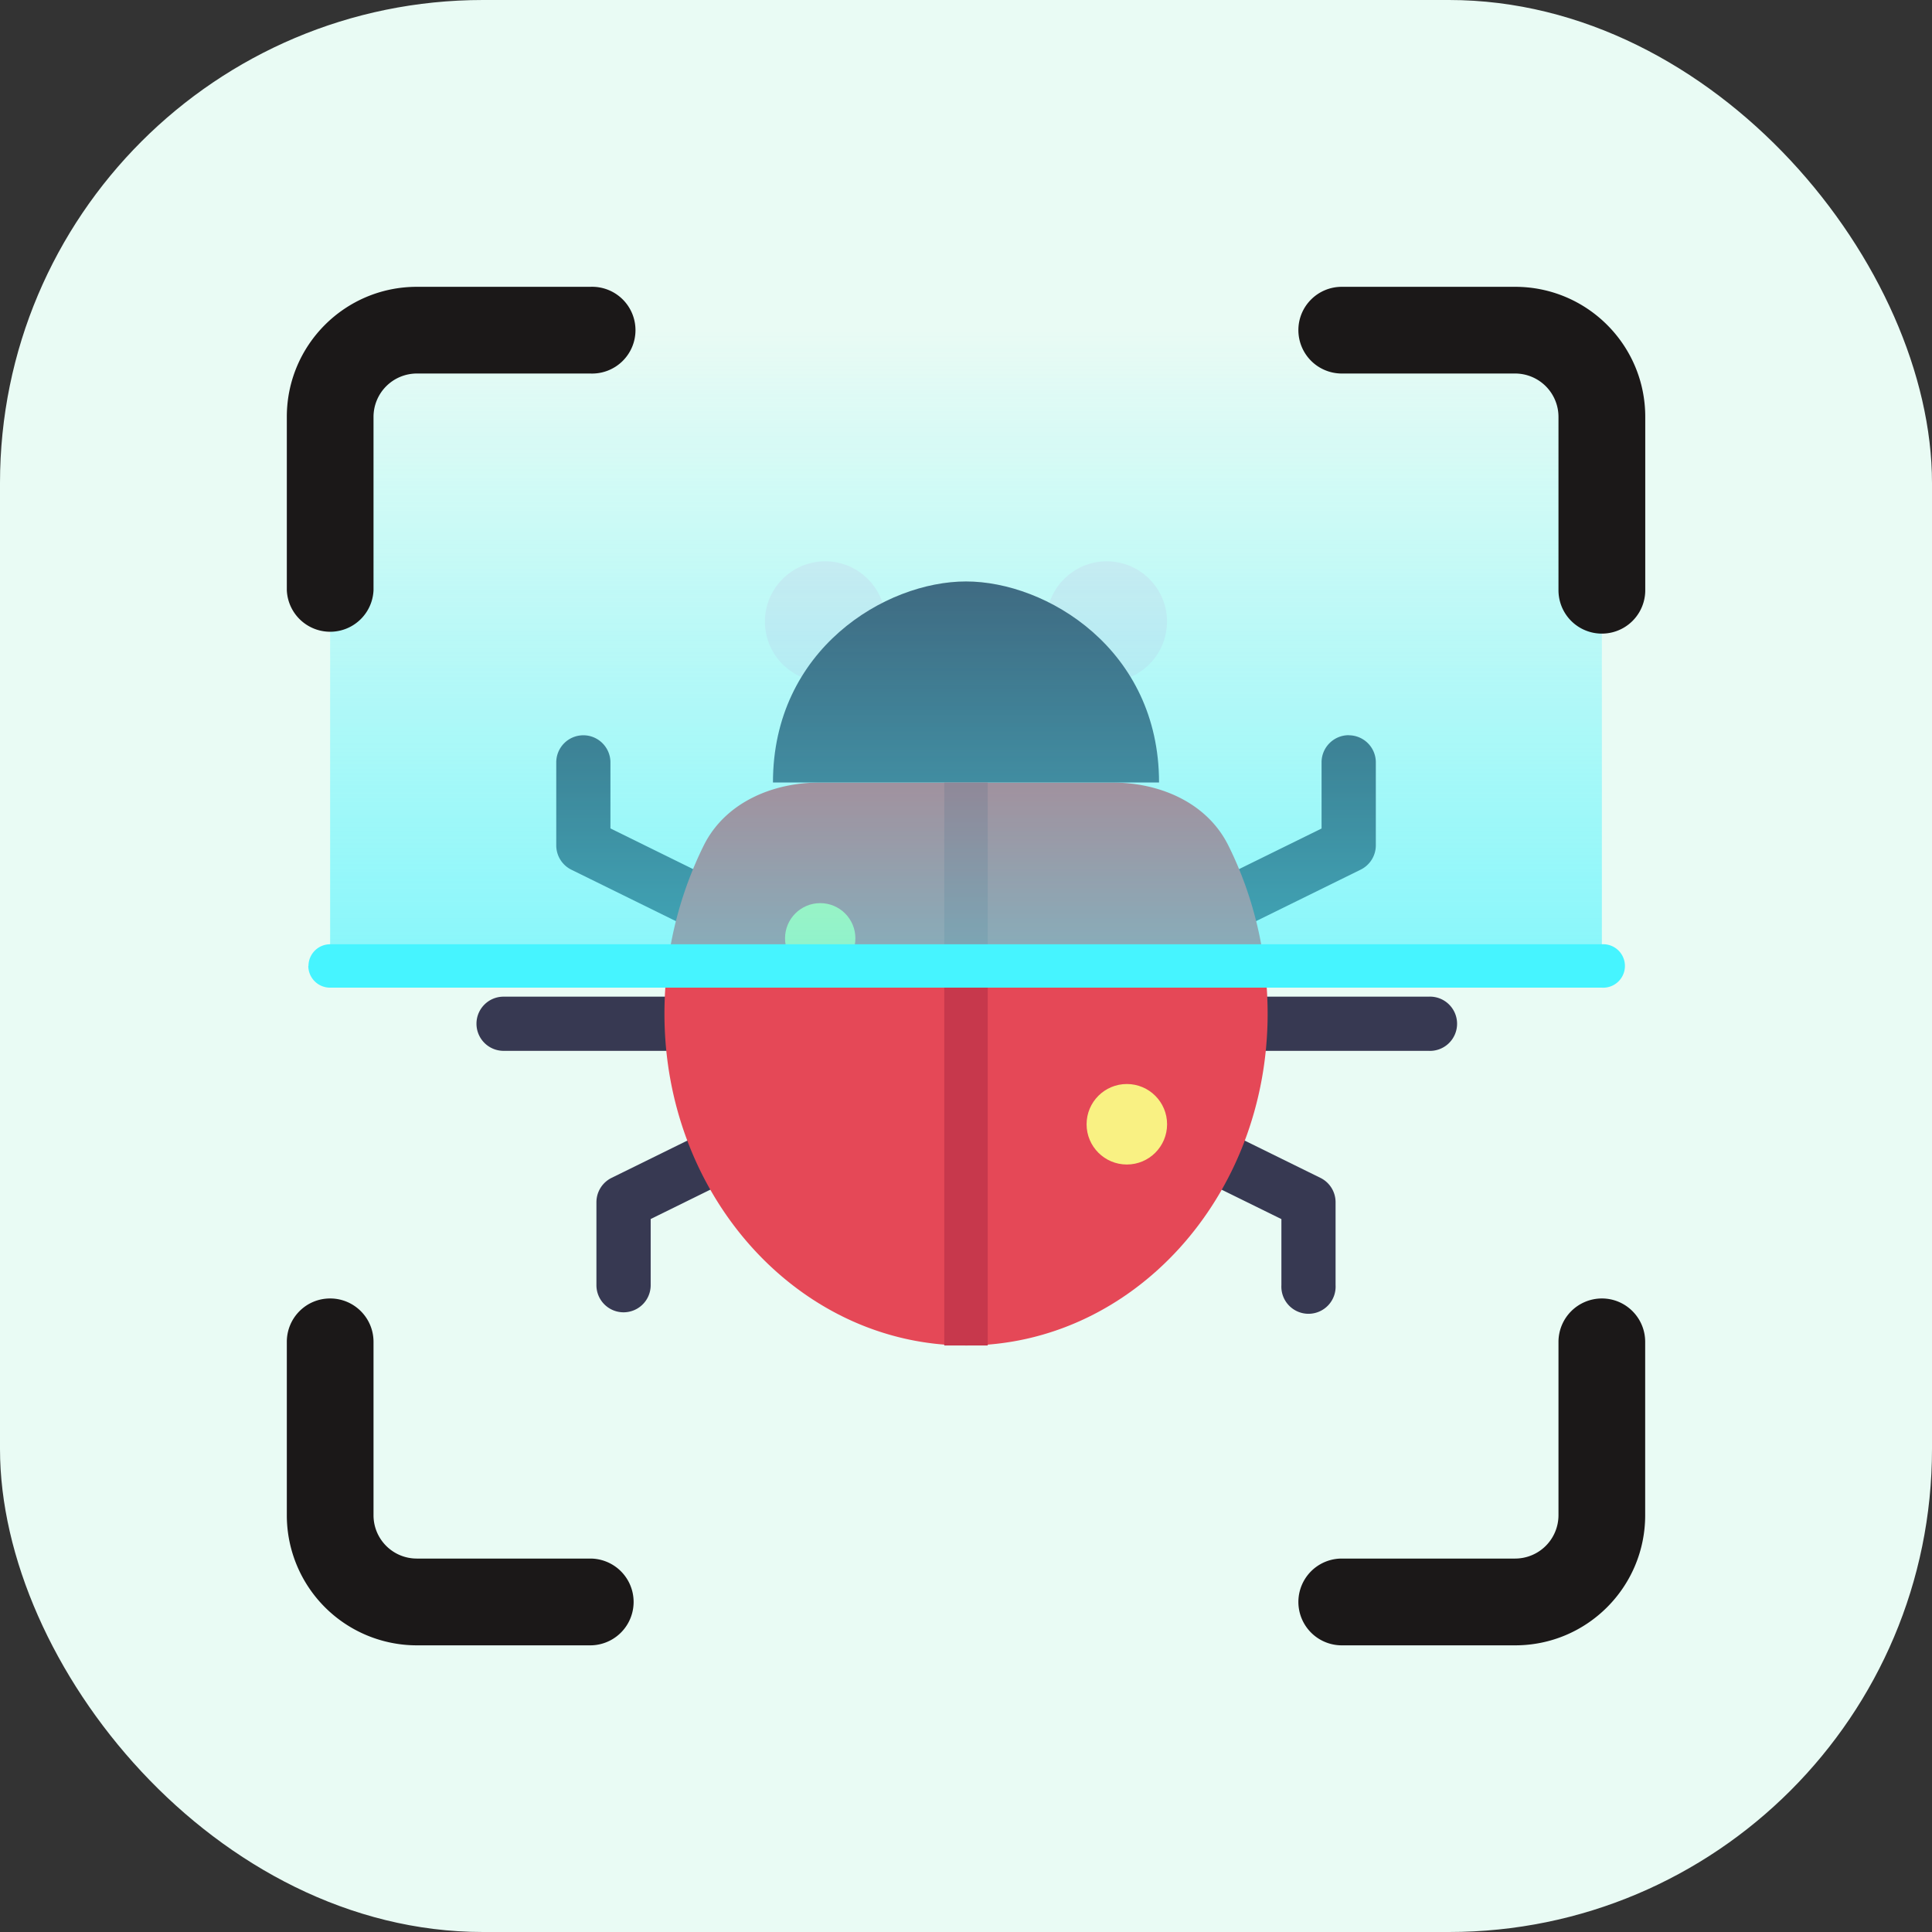 <svg xmlns="http://www.w3.org/2000/svg" width="24" height="24" fill="none" viewBox="0 0 24 24">
  <rect x="0" y="0" width="24" height="24" fill="#333333" stroke="none"/>
  <g clip-path="url(#a)">
    <rect width="24" height="24" fill="#E9FBF4" rx="6"/>
    <path fill="#373952" fill-rule="evenodd" d="M11.913 12.717c0-.185.15-.336.337-.336h5.495a.337.337 0 1 1 0 .673H12.25a.337.337 0 0 1-.337-.337Z" clip-rule="evenodd"/>
    <path fill="#373952" fill-rule="evenodd" d="M5.919 12.717c0-.185.15-.336.336-.336h5.495a.337.337 0 1 1 0 .673H6.255a.337.337 0 0 1-.336-.337Z" clip-rule="evenodd"/>
    <path fill="#373952" fill-rule="evenodd" d="M16.754 9.134c.186 0 .337.15.337.337v1.03a.337.337 0 0 1-.188.302l-8.82 4.34v.822a.337.337 0 1 1-.674 0v-1.03c0-.129.073-.246.188-.303l8.82-4.34V9.47c0-.186.151-.337.337-.337Z" clip-rule="evenodd"/>
    <path fill="#373952" fill-rule="evenodd" d="M7.247 9.134c.185 0 .336.151.336.337v.82l8.82 4.341a.337.337 0 0 1 .188.303v1.03a.337.337 0 1 1-.673 0v-.821l-8.82-4.34a.337.337 0 0 1-.188-.303v-1.03c0-.186.15-.337.337-.337Z" clip-rule="evenodd"/>
    <path fill="#E54857" d="M12 16.714c2.07 0 3.747-1.845 3.747-4.121 0-.743-.179-1.473-.491-2.096-.265-.527-.848-.776-1.438-.776h-3.635c-.59 0-1.173.25-1.438.776a4.715 4.715 0 0 0-.491 2.096c0 2.276 1.677 4.121 3.747 4.121Z"/>
    <circle cx="10.251" cy="7.722" r=".749" fill="#E9E9EE"/>
    <circle cx="13.748" cy="7.722" r=".749" fill="#E9E9EE"/>
    <path fill="#3D405B" d="M14.398 9.72H9.602c0-1.655 1.399-2.497 2.398-2.497 1 0 2.398.842 2.398 2.497Z"/>
    <circle cx="10.189" cy="11.656" r=".437" fill="#F9F183"/>
    <circle cx="13.998" cy="13.966" r=".5" fill="#F9F183"/>
    <path fill="#C7384C" fill-rule="evenodd" d="M11.73 16.714V9.721h.54v6.993h-.54Z" clip-rule="evenodd"/>
    <path fill="url(#b)" d="M4.101 4.101h15.798V12H4.101z"/>
    <path fill="#1B1818" fill-rule="evenodd" d="M3.563 5.178c0-.892.723-1.615 1.615-1.615h2.154a.539.539 0 1 1 0 1.077H5.178a.539.539 0 0 0-.538.538v2.154a.539.539 0 0 1-1.077 0V5.178Zm12.566-1.077c0-.297.241-.538.539-.538h2.154c.892 0 1.616.723 1.616 1.615v2.154a.539.539 0 1 1-1.078 0V5.178a.539.539 0 0 0-.538-.538h-2.154a.539.539 0 0 1-.539-.539ZM4.101 16.13c.298 0 .539.241.539.539v2.154c0 .297.24.538.538.538h2.154a.539.539 0 1 1 0 1.078H5.178a1.616 1.616 0 0 1-1.615-1.616v-2.154c0-.298.24-.539.538-.539Zm15.798 0c.297 0 .538.241.538.539v2.154c0 .892-.723 1.616-1.615 1.616h-2.154a.539.539 0 1 1 0-1.078h2.154a.539.539 0 0 0 .538-.538v-2.154a.54.54 0 0 1 .539-.539Z" clip-rule="evenodd"/>
    <path fill="#46F4FF" fill-rule="evenodd" d="M3.832 12c0-.149.12-.27.27-.27h15.797a.27.27 0 1 1 0 .539H4.1a.27.27 0 0 1-.27-.27Z" clip-rule="evenodd"/>
  </g>
  <defs>
    <linearGradient id="b" x1="12" x2="12" y1="4.101" y2="11.999" gradientUnits="userSpaceOnUse">
      <stop stop-color="#46F4FF" stop-opacity="0"/>
      <stop offset="1" stop-color="#46F4FF" stop-opacity=".6"/>
    </linearGradient>
    <clipPath id="a">
      <path fill="#fff" d="M0 0h24v24H0z"/>
    </clipPath>
  </defs>
</svg>
